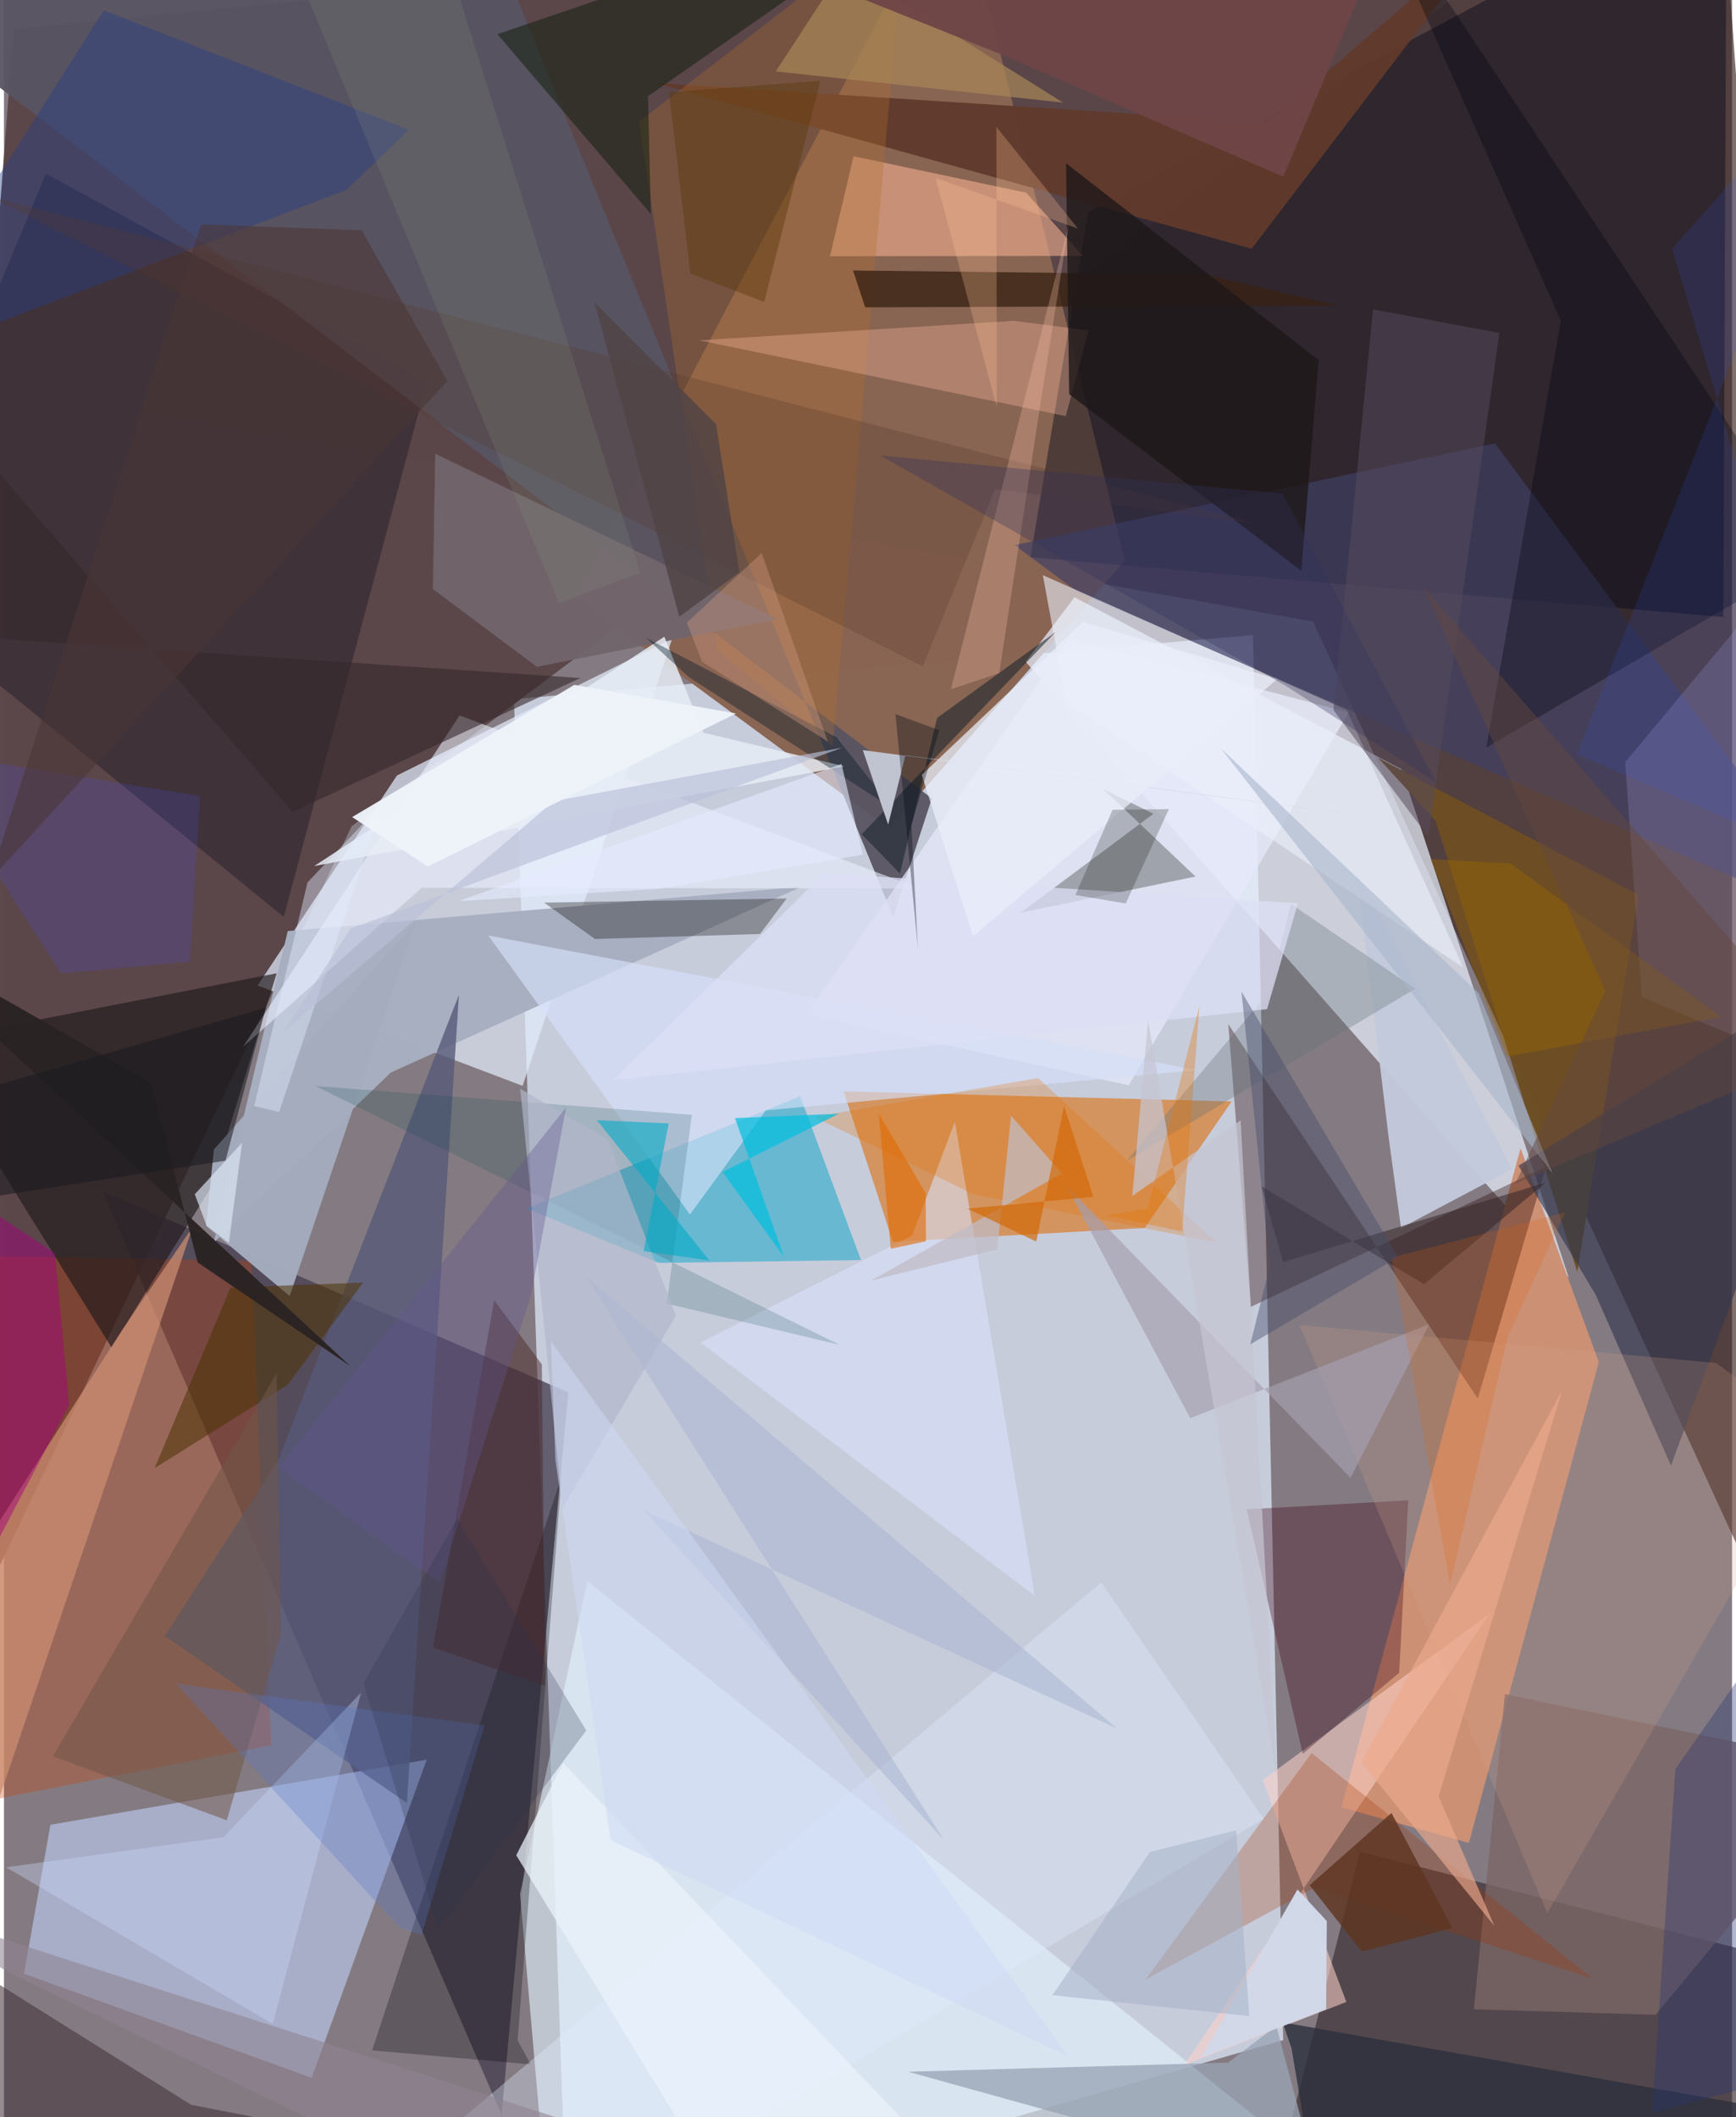<svg xmlns="http://www.w3.org/2000/svg" width="228" height="278" viewBox="0 0 836 1024"><path fill="#847b82" d="M0 0h836v1024H0z"/><path fill="#d8e0f1" fill-opacity=".796" d="M272.504 1086l346.352-99.255-14.605-679.574-357.519 30.949z"/><path fill="#351d19" fill-opacity=".631" d="M898 877.124L830.887-62-62 175.652l695.33 125.03z"/><path fill="#5a4649" fill-opacity=".988" d="M4.688 14.097L782.24-62 168.19 399.653-62 883.16z"/><path fill="#896553" fill-opacity=".996" d="M460.466-62l81.795 333.153-113.953 129.709L276.249 288.82z"/><path fill="#ebf2ff" fill-opacity=".702" d="M494.282 320.09l23.612-31.192 158.185 83.076 80.877 245.882z"/><path fill="#e1ebfb" fill-opacity=".722" d="M323.274 308.837L190.12 375.075l-67.416 101.574 128.214 48.53z"/><path fill="#453d50" fill-opacity=".769" d="M47.752 576.18l225.232 97.23-32.439 351.387 5.683 10.791z"/><path fill="#dc6a02" fill-opacity=".569" d="M430.078 600.657l-23.888-72.804 187.72 4.894-42.04 61.178z"/><path fill="#c5d4ff" fill-opacity=".561" d="M9.708 954.595l12.77-72.007 182.028-31.507-55.642 153.893z"/><path fill="#392d31" fill-opacity=".659" d="M867.092 1036.155l-248.965 8.013 37.887-148.606 225.945 57.775z"/><path fill="#000619" fill-opacity=".424" d="M496.6 269.555l27.834-166.884L833.342-62l-1.54 360.456z"/><path fill="#cc9075" fill-opacity=".992" d="M733.697 555.36l-86.666 318.79 61.652 17.22 62.853-232.54z"/><path fill="#1ba7c8" fill-opacity=".549" d="M316.808 610.832l97.794-1.392-29.43-79.246-132.194 54.287z"/><path fill="#e3f1ff" fill-opacity=".62" d="M264.476 1086h418.585L282.237 764.718l-32.573 151.367z"/><path fill="#c73e04" fill-opacity=".306" d="M129.251 844.087l-147.198 28.87L-62 606.582l181.758 3.149z"/><path fill="#231b1d" fill-opacity=".678" d="M100.22 574.255l-48.131 77.53-91.638-147.623 171.486-33.419z"/><path fill="#332831" fill-opacity=".678" d="M135.367 443.481l69.151-258.831L20.253 83.972-62 282.552z"/><path fill="#a6aebf" fill-opacity=".992" d="M385.762 428.88L137.28 450.337 101.457 601.05l85.703-82.299z"/><path fill="#3f4067" fill-opacity=".667" d="M896.647 450.31L519.137 286.1l-30.232-22.47 232.407-49.198z"/><path fill="#585461" fill-opacity=".945" d="M-62-3.36l510.876 389.525-18.647 57.39L223.11-62z"/><path fill="#260300" fill-opacity=".357" d="M592.284 495.333l10.869 136.757 142.89-67.818-33.055 112.173z"/><path fill="#ffd3ca" fill-opacity=".557" d="M608.97 860.893l109.68-80.32-147.702 218.252 78.47-30.545z"/><path fill="#e6e9f9" fill-opacity=".725" d="M515.411 309.178L388.106 490.625 544.085 524.9l106.49-180.32z"/><path fill="#fab495" fill-opacity=".561" d="M411.021 75.58l83.53 17.631 27.419 30.545-122.36.167z"/><path fill="#c3cadb" fill-opacity=".969" d="M654.424 421.963l15.41 127.82 6.01 44.177 53.732-28.465z"/><path fill="#6d4f25" fill-opacity=".992" d="M761.128 615.174l-68.556-218.228-27.796-30.367 126.045 66.211z"/><path fill="#3d0213" fill-opacity=".333" d="M601.192 729.99l78.16-4.32-4.387 83.369-46.673 39.236z"/><path fill="#a4adbe" fill-opacity=".961" d="M138.23 626.87l-40.523-34.018 3.88-36.89 97.97-110.67z"/><path fill="#575979" fill-opacity=".796" d="M132.76 706.061l87.352-224.929-25.192 390.905L77.812 791.3z"/><path fill="#505552" fill-opacity=".439" d="M576.422 423.924l-44.637-42.247 24.314 11.93-64.24 47.856z"/><path fill="#613a2c" fill-opacity=".965" d="M723.168-36.643L611.554 59.244l-296.657-19.16 288.709 80.233z"/><path fill="#7b6565" fill-opacity=".78" d="M898 855.09L726.116 819.4 711.11 971.836l87.923 2.655z"/><path fill="#ecf1ff" fill-opacity=".576" d="M202.074 429.384l241.111.37-222.791-83.729L115.56 506.402z"/><path fill="#020106" fill-opacity=".275" d="M269.795 713.99l-91.7 277.709 76.752 6.78-6.362-11.607z"/><path fill="#af7131" fill-opacity=".325" d="M345.182 314.317l-37.848-255.54 128.878-99.466-35.383 401.712z"/><path fill="#ffbaa1" fill-opacity=".333" d="M524.72 159.811l-36.263-4.65-152.068 9.456 177.289 36.658z"/><path fill="#ca8c70" fill-opacity=".745" d="M-21.536 926.584l112.86-333.178-34.1 49.81L-62 828.913z"/><path fill="#d9e1fe" fill-opacity=".58" d="M439.342 597.6l-102.32 51.7 161.665 122.534-38.665-229.26z"/><path fill="#a13500" fill-opacity=".267" d="M633.999 912.967l-81.797 44.536 80.4-109.603 135.976 109.102z"/><path fill="#c4b7fa" fill-opacity=".192" d="M868.574 514.205L898 231.96 784.299 368.68l8.04 113.525z"/><path fill="#142111" fill-opacity=".557" d="M238.738 16.535l226.62-77.226L311.566 46.534l1.402 57.02z"/><path fill="#eceffb" fill-opacity=".596" d="M649.543 343.328l-146.961-65.142 11.259 61.166 192.058 128.574z"/><path fill="#422f37" fill-opacity=".557" d="M-47.465 1022.068l314.015 30.046-175.97-34.076L-61.418 922.8z"/><path fill="#d5dff9" fill-opacity=".659" d="M234.279 452.445l97.588 134.957 36.706-50.36 208.545-19.467z"/><path fill="#33384f" fill-opacity=".647" d="M806.45 708.846L770.042 626.3l-37.344-62.485 164.436-100.957z"/><path fill="#71666c" fill-opacity=".965" d="M374.088 299.47l-116.273 23.045-50.325-37.623 1.151-65.45z"/><path fill="#e7edf5" fill-opacity=".843" d="M150.076 418.883l169.395-110.93 18.833 46.418 68.327 16.276z"/><path fill="#382213" fill-opacity=".784" d="M645.23 147.746l-64.224-14.941-170.237-1.977 5.869 17.812z"/><path fill="#1d1718" fill-opacity=".792" d="M515.3 190.665L513.823 78.97l122.183 95.18-8.385 101.93z"/><path fill="#0c494d" fill-opacity=".188" d="M404.385 650.504L150.642 525.262l182.155 13.939-12.147 91.309z"/><path fill="#0f0b05" fill-opacity=".325" d="M365.75 451.738l-79.847 2.414-24.629-17.588 117.386-1.998z"/><path fill="#000411" fill-opacity=".333" d="M753.157 155.165L656.99-61.836l219.39 330.669-159.236 92.707z"/><path fill="#273f88" fill-opacity=".42" d="M165.815 91.793l30.124-29.022L48.277 4.985-62 178.615z"/><path fill="#98a4b4" fill-opacity=".769" d="M592.273 997.606l-154.868 4.417 198.717 55.179-20.609-77.372z"/><path fill="#2c303d" fill-opacity=".8" d="M631.601 1042.34l-8.691-51.579-4.322-12.628 279.412 49.6z"/><path fill="#cbdcff" fill-opacity=".349" d="M172.78 818.62l-42.797 160.256-128.918-75.72 105.06-14.518z"/><path fill="#e4efff" fill-opacity=".345" d="M530.806 765.365l-375.852 315.187 139.74-13.788L609.403 879.7z"/><path fill="#4e3406" fill-opacity=".557" d="M72.91 710.063l36.696-87.32 64.133-2.392-36.5 49.457z"/><path fill="#d8a48a" fill-opacity=".212" d="M626.726 640.842l201.476 18.354 50.527 36.579-132.103 229.634z"/><path fill="#17242d" fill-opacity=".565" d="M414.963 403.473l18.472 19.046 17.99-75.273 57.323-41.538z"/><path fill="#636e77" fill-opacity=".318" d="M622.526 437.132l60.215 41.082-139.59 83.203 69.2-82.04z"/><path fill="#715747" fill-opacity=".537" d="M23.682 849.468l84.127 30.94 26.278-90.545-2.19-125.72z"/><path fill="#362729" fill-opacity=".553" d="M686.99 621.122l58.851-49.13-127.005 38.412-10.467-36.67z"/><path fill="#d1d8e8" fill-opacity=".984" d="M639.965 929.145l-.32 42.711-60.491 23.378 46.614-81.37z"/><path fill="#e6770a" fill-opacity=".275" d="M391.874 540.263l77.39 37.447 117.114 23.154-86.125-79.45z"/><path fill="#c0bbc5" fill-opacity=".737" d="M480.544 604.262l-61.101 15.112 92.415-51.82-24.645-27.906z"/><path fill="#a6027c" fill-opacity=".482" d="M31.546 679.427l-82.243 156.598L-17.3 578.3l41.915 27.726z"/><path fill="#583a2c" fill-opacity=".271" d="M479.514 236.576l127.749 16.942L-7.184 94.984l451.686 227.291z"/><path fill="#554b5c" fill-opacity=".529" d="M689.12 404.875l-45.962-61.49 19.17-193.75 61.122 11.416z"/><path fill="#aa8857" fill-opacity=".678" d="M415.712-10.715l-10.466-3.574-31.851 48.818L512.41 49.627z"/><path fill="#484ef9" fill-opacity=".169" d="M27.63 470.803l-69.426-107.932 136.733 22.181-5.08 80.06z"/><path fill="#4c2a2b" fill-opacity=".498" d="M207.607 796.837l29.534-167.974 23.066 31.038 1.551 155.503z"/><path fill="#5579c7" fill-opacity=".294" d="M232.528 834.556l-30.574 101.402-10.573-3.724L83.27 814.364z"/><path fill="#dde0f5" fill-opacity=".737" d="M294.69 522.562l316.355-34.482 14.935-51.197-229.156-14.52z"/><path fill="#b1b7ca" fill-opacity=".69" d="M325.112 636.311l-54.933 93.18-20.44-202.878 42.289 24.466z"/><path fill="#ecaa8d" fill-opacity=".647" d="M721.036 931.537l-64.36-79.134 97.102-179.824-59.725 196.226z"/><path fill="#051b29" fill-opacity=".4" d="M310.615 308.49l92.085 48.065 27.69 34.835-98.967-63.794z"/><path fill="#c0c3d0" d="M427.754 398.827l-12.268-36.018 263.363 34.554-242.73-32.089z"/><path fill="#eaf3fb" fill-opacity=".733" d="M362.926 1086l74.722-57.838L270.58 852.76l-22.76 44.556z"/><path fill="#cd977e" fill-opacity=".408" d="M366.566 267.465l31.977 91.21-60.815-38.632-7.36-18.88z"/><path fill="#a49faf" fill-opacity=".675" d="M651.433 714.755L513.882 573.361l59.987 112.556 115.638-45.445z"/><path fill="#aeb9d2" fill-opacity=".655" d="M454.656 889.866L309.494 730.449l228.858 105.484L281.33 617.17z"/><path fill="#eaeef9" fill-opacity=".757" d="M468.84 452.787l-24.824-78.024 77.967-73.921 94.07 27.553z"/><path fill="#2b2323" fill-opacity=".969" d="M93.698 610.602l73.966 50.215L-62 447.756l133.132 75.946z"/><path fill="#04bede" fill-opacity=".714" d="M353.637 540.79l50.225-2.126-56.204 28.206 29.69 41.063z"/><path fill="#ffc6ae" fill-opacity=".275" d="M481.487 325.538l20.205-131.992 13.477-85.2-57.03 224.995z"/><path fill="#01abc8" fill-opacity=".584" d="M341.277 609.641l-54.435-67.843 34.764 1.556-12.159 61.783z"/><path fill="#362a2c" fill-opacity=".612" d="M139.655 392.68L-62 160.007l41.1 147.803 299.722 20.143z"/><path fill="#273772" fill-opacity=".361" d="M848.95 1008.145L898 727.515l-89.409 128.16-11.272 166.303z"/><path fill="#c6c5d3" fill-opacity=".722" d="M545.852 578.45l7.657-84.873 62.236 365.94-17.483-317.671z"/><path fill="#5f3621" fill-opacity=".827" d="M631.634 911.795l39.618-34.925 29.43 55.673-43.779 11.395z"/><path fill="#2e56de" fill-opacity=".153" d="M898 17.095L760.896 364.811 898 423.48l-91.006-303.067z"/><path fill="#9b6700" fill-opacity=".408" d="M728.907 417.69l-38.741-2.19 36.97 95.515 103.475-19.194z"/><path fill="#6f4546" fill-opacity=".941" d="M485.502 27.549L346.833-27.988l316.663 7.053L618.9 85.486z"/><path fill="#dde7f4" fill-opacity=".675" d="M115.215 552.686l-22.91 24.953 5.746 15.136 10.748 8.367z"/><path fill="#a9b7cb" fill-opacity=".604" d="M713.362 480.335l35.67 86.91 42.577 54.527-202.957-259.88z"/><path fill="#5c3a0c" fill-opacity=".443" d="M332.03 132.261l-10.31-87.696 73.277-5.529-27.21 107.02z"/><path fill="#e06900" fill-opacity=".584" d="M446.064 600.359l-.196-23.301-22.658-38.566 5.797 65.501z"/><path fill="#e57506" fill-opacity=".345" d="M570.008 595.623l8.352-109.206-25.093 98.08-20.331 3.387z"/><path fill="#202623" fill-opacity=".255" d="M536.328 391.669l27.237-.341-20.886 45.64-24.338-4.092z"/><path fill="#a6b2c8" fill-opacity=".533" d="M554.353 895.755l41.804-10.492 6.304 89.869-95.235-10.117z"/><path fill="#e4ecff" fill-opacity=".612" d="M405.189 369.51l-185.376 66.37 97.314-6.033 98.357-16.48z"/><path fill="#e0610c" fill-opacity=".208" d="M727.494 646.526l-27.906 120.053-28.247-158.33 83.867-21.84z"/><path fill="#e4edff" fill-opacity=".427" d="M121.059 535.001l25.778-108.179 36.398-38.521-50.106 149.562z"/><path fill="#d16907" fill-opacity=".682" d="M466.073 584.546l33.307 15.96 13.436-65.56 14.25 43.952z"/><path fill="#454b69" fill-opacity=".427" d="M598.66 479.577l13.726 132.87-9.456 37.772 71.498-42.107z"/><path fill="#ffc094" fill-opacity=".271" d="M480.096 61.332l.25 135.825-29.643-111.132 68.878 24.563z"/><path fill="#8e8290" fill-opacity=".569" d="M-60.728 918.384l64.196 36.091L273.384 1086l55.835-41.946z"/><path fill="#4b3636" fill-opacity=".569" d="M-6.957 425.818L95.453 108.51l77.59 2.935 41.439 72.856z"/><path fill="#b9bfd9" fill-opacity=".647" d="M405.455 361.636l-139.483 25.872-131.049 111.864 32.744-50.234z"/><path fill="#34325c" fill-opacity=".325" d="M618.568 238.813L423.854 220.25 620.13 331.737l72.635 46.499z"/><path fill="#8a9584" fill-opacity=".184" d="M307.825 276.907L208.734-37.997l-67.362 23.395L268.57 291.676z"/><path fill="#010a13" fill-opacity=".349" d="M438.995 399.131l3.148 59.645-10.837-113.348 21.177 7.725z"/><path fill="#eff4fa" fill-opacity=".961" d="M354.12 345.088l-149.046 74.006-36.639-23.895 107.504-63.96z"/><path fill="#635691" fill-opacity=".357" d="M132.93 709.805l139.01-174.153-16.974 90.91-44.224 139.053z"/><path fill="#2c314a" fill-opacity=".247" d="M210.206 933.056L173.914 814.15l45.306-79.696 62.485 102.489z"/><path fill="#1a1b20" fill-opacity=".549" d="M107.182 561.377l19.525-73.995-186.184 53.546L-62 587.484z"/><path fill="#cedaf4" fill-opacity=".525" d="M293.473 890.105L266.76 706.178l-2.219-57.545L514.93 994.702z"/><path fill="#624740" fill-opacity=".478" d="M686.712 283.967l195.743 224.756-151.287 63.696 43.462-93.103z"/><path fill="#504346" fill-opacity=".82" d="M326.72 298.349l-40.924-151.976 58.698 58.764 11.32 71.637z"/></svg>